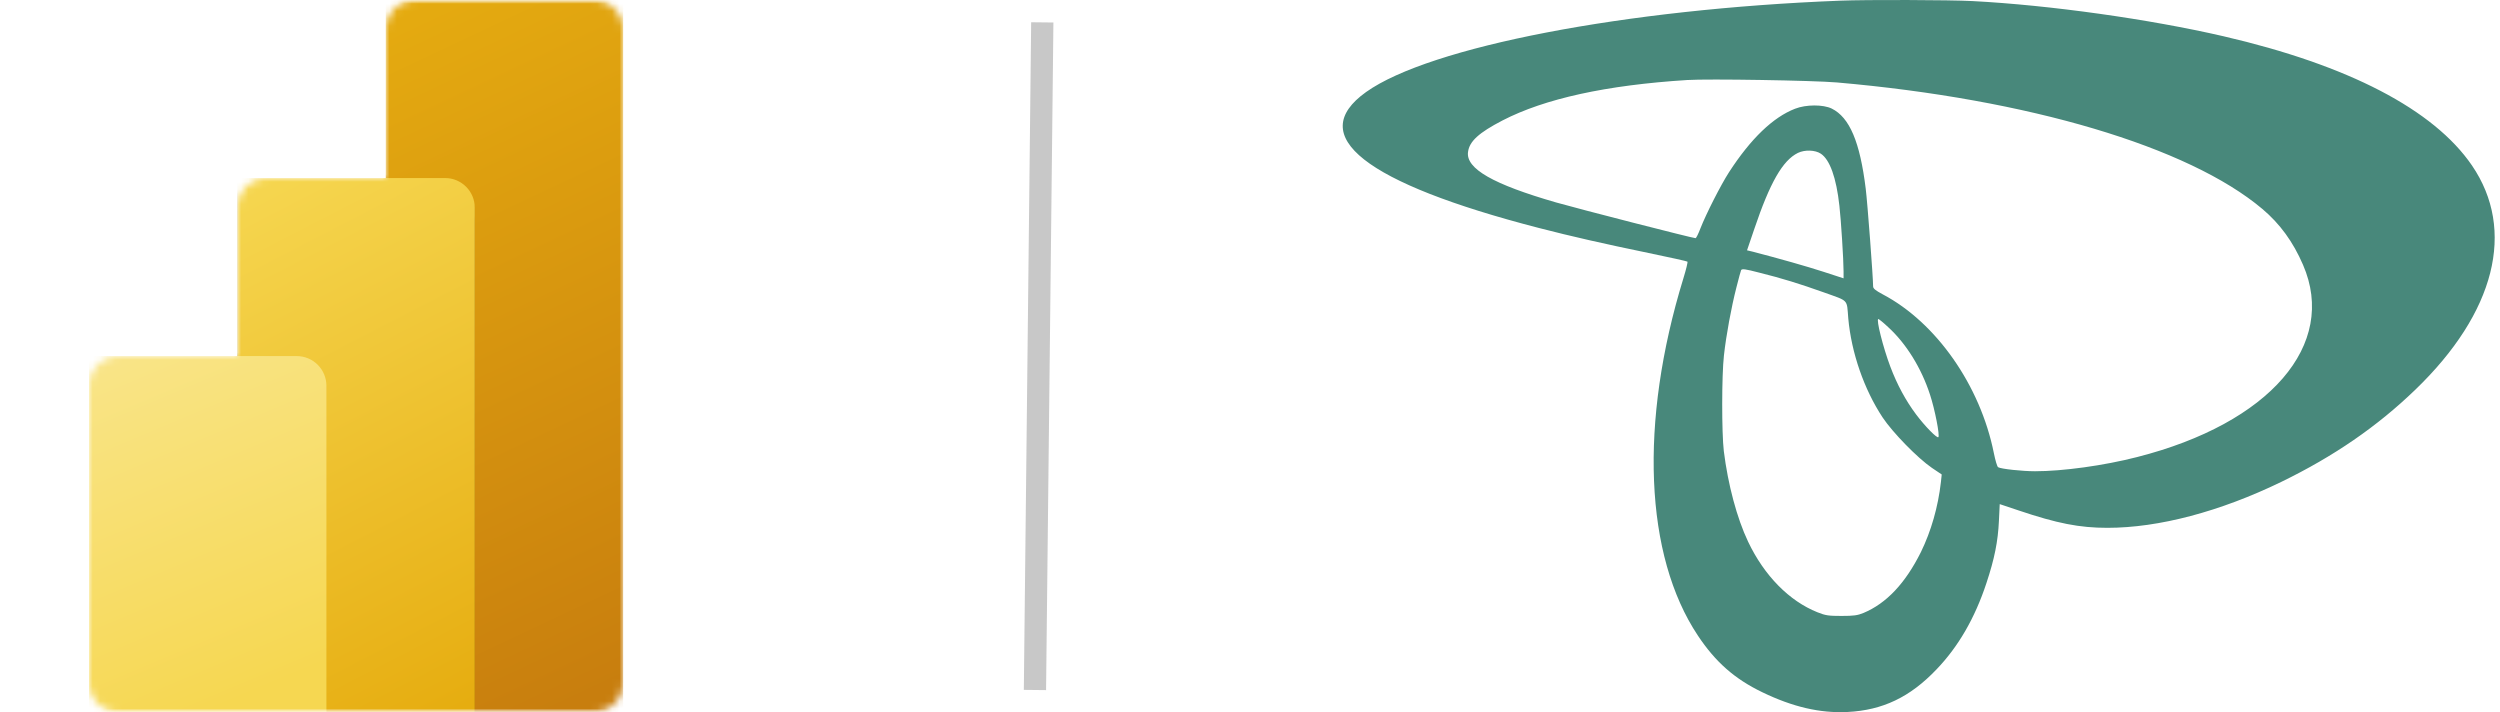 <svg width="337" height="96" viewBox="0 0 337 96" fill="none" xmlns="http://www.w3.org/2000/svg">
<g clip-path="url(#clip0_788_1887)">
<mask id="mask0_788_1887" style="mask-type:luminance" maskUnits="userSpaceOnUse" x="0" y="0" width="96" height="96">
<path d="M96 0H0V96H96V0Z" fill="white"/>
</mask>
<g mask="url(#mask0_788_1887)">
<mask id="mask1_788_1887" style="mask-type:alpha" maskUnits="userSpaceOnUse" x="12" y="0" width="72" height="96">
<path d="M52 4C52 2.939 52.421 1.922 53.172 1.172C53.922 0.421 54.939 0 56 0H80C81.061 0 82.078 0.421 82.828 1.172C83.579 1.922 84 2.939 84 4V92C84 93.061 83.579 94.078 82.828 94.828C82.078 95.579 81.061 96 80 96H16C14.939 96 13.922 95.579 13.172 94.828C12.421 94.078 12 93.061 12 92V52C12 50.939 12.421 49.922 13.172 49.172C13.922 48.421 14.939 48 16 48H32V28C32 26.939 32.421 25.922 33.172 25.172C33.922 24.421 34.939 24 36 24H52V4Z" fill="white"/>
</mask>
<g mask="url(#mask1_788_1887)">
<path d="M84 0V96H52V0H84Z" fill="url(#paint0_linear_788_1887)"/>
<g filter="url(#filter0_f_788_1887)">
<path d="M64 28.4V96.4H32V24.4H60C61.061 24.4 62.078 24.822 62.829 25.572C63.579 26.322 64 27.339 64 28.4Z" fill="black" fill-opacity="0.2"/>
</g>
<g filter="url(#filter1_f_788_1887)">
<path d="M64 30V98H32V26H60C61.061 26 62.078 26.421 62.829 27.171C63.579 27.921 64 28.939 64 30Z" fill="black" fill-opacity="0.18"/>
</g>
<path d="M64 28V96H32V24H60C61.061 24 62.078 24.421 62.829 25.172C63.579 25.922 64 26.939 64 28Z" fill="url(#paint1_linear_788_1887)"/>
<path d="M12 48V96H44V52C44 50.939 43.579 49.922 42.828 49.172C42.078 48.421 41.061 48 40 48H12Z" fill="url(#paint2_linear_788_1887)"/>
</g>
</g>
</g>
<path d="M248.061 0.091C219.12 1.217 192.731 6.302 184.152 12.403C175.881 18.306 183.971 24.662 207.428 30.727C211.844 31.871 216.26 32.87 222.233 34.105C225.057 34.686 227.409 35.213 227.464 35.267C227.536 35.322 227.283 36.339 226.921 37.519C220.948 56.95 221.69 74.892 228.876 85.679C231.247 89.239 233.817 91.509 237.545 93.307C241.672 95.304 245.364 96.158 249.038 95.976C253.78 95.74 257.472 93.979 261.038 90.238C263.988 87.168 266.214 83.319 267.771 78.597C268.857 75.328 269.327 72.986 269.454 70.225L269.563 67.955L272.115 68.809C277.291 70.552 280.314 71.151 284.078 71.151C290.992 71.151 299.245 68.972 307.517 64.959C314.612 61.508 320.44 57.495 325.58 52.537C336.367 42.15 339.172 31.018 333.218 22.301C328.059 14.764 316.584 8.79 299.716 4.885C289.743 2.579 276.314 0.69 265.888 0.145C262.793 -0.018 251.59 -0.054 248.061 0.091ZM247.608 11.114C273.454 13.366 295.01 19.776 304.965 28.166C307.336 30.164 309.109 32.597 310.449 35.703C315.118 46.472 305.978 57.059 288.06 61.617C283.608 62.761 278.069 63.524 274.323 63.524C272.621 63.524 269.707 63.215 269.345 62.979C269.219 62.907 268.965 62.053 268.766 61.054C266.938 51.956 261.002 43.475 253.798 39.68C252.785 39.135 252.495 38.899 252.495 38.59C252.495 37.41 251.735 27.331 251.5 25.442C250.721 19.123 249.328 15.836 246.92 14.637C245.762 14.074 243.464 14.074 241.979 14.655C239.011 15.8 236.007 18.687 233.075 23.209C231.952 24.952 229.998 28.802 229.219 30.782C228.948 31.508 228.64 32.107 228.568 32.107C228.188 32.107 212.822 28.166 209.781 27.295C201.274 24.843 197.582 22.737 197.89 20.485C198.071 19.05 199.356 17.888 202.541 16.235C208.242 13.293 216.532 11.477 227.428 10.787C230.233 10.606 244.441 10.842 247.608 11.114ZM245.454 20.721C246.667 21.538 247.536 23.953 247.952 27.749C248.169 29.619 248.513 35.067 248.513 36.575V37.519L245.78 36.629C243.482 35.885 239.952 34.886 236.26 33.923L235.5 33.742L236.477 30.872C238.595 24.607 240.296 21.629 242.359 20.612C243.301 20.158 244.694 20.212 245.454 20.721ZM237.165 36.756C240.169 37.501 242.631 38.264 245.835 39.408C249.273 40.642 248.929 40.279 249.147 42.913C249.563 47.543 251.264 52.465 253.78 56.278C255.138 58.312 258.486 61.744 260.422 63.07L261.744 63.96L261.635 64.977C261.255 68.337 260.314 71.605 258.938 74.42C256.839 78.633 254.287 81.339 251.192 82.629C250.396 82.955 249.889 83.028 248.242 83.028C246.504 83.028 246.088 82.974 245.002 82.538C241.201 81.03 237.817 77.598 235.645 73.022C234.142 69.862 232.93 65.322 232.369 60.8C232.079 58.33 232.079 50.612 232.387 47.907C232.694 45.146 233.382 41.423 234.07 38.736C234.378 37.537 234.649 36.502 234.703 36.411C234.83 36.211 235.21 36.248 237.165 36.756ZM254.54 44.111C256.966 46.327 259.011 49.632 260.169 53.209C260.821 55.189 261.508 58.712 261.291 58.93C261.11 59.111 259.499 57.477 258.287 55.861C256.911 54.026 255.735 51.865 254.812 49.414C253.834 46.817 252.875 43.003 253.201 43.003C253.273 43.003 253.889 43.494 254.54 44.111Z" fill="#48887B"/>
<line x1="140.5" y1="3.016" x2="139.511" y2="93.011" stroke="#5C5C5C" stroke-opacity="0.333" stroke-width="3"/>
<defs>
<filter id="filter0_f_788_1887" x="31.6" y="24" width="32.8" height="72.8" filterUnits="userSpaceOnUse" color-interpolation-filters="sRGB">
<feFlood flood-opacity="0" result="BackgroundImageFix"/>
<feBlend mode="normal" in="SourceGraphic" in2="BackgroundImageFix" result="shape"/>
<feGaussianBlur stdDeviation="0.2" result="effect1_foregroundBlur_788_1887"/>
</filter>
<filter id="filter1_f_788_1887" x="28" y="22" width="40" height="80" filterUnits="userSpaceOnUse" color-interpolation-filters="sRGB">
<feFlood flood-opacity="0" result="BackgroundImageFix"/>
<feBlend mode="normal" in="SourceGraphic" in2="BackgroundImageFix" result="shape"/>
<feGaussianBlur stdDeviation="2" result="effect1_foregroundBlur_788_1887"/>
</filter>
<linearGradient id="paint0_linear_788_1887" x1="46.666" y1="-7.58995e-07" x2="88.865" y2="89.447" gradientUnits="userSpaceOnUse">
<stop stop-color="#E6AD10"/>
<stop offset="1" stop-color="#C87E0E"/>
</linearGradient>
<linearGradient id="paint1_linear_788_1887" x1="31.997" y1="24" x2="67.486" y2="92.826" gradientUnits="userSpaceOnUse">
<stop stop-color="#F6D751"/>
<stop offset="1" stop-color="#E6AD10"/>
</linearGradient>
<linearGradient id="paint2_linear_788_1887" x1="11.997" y1="48" x2="31.608" y2="94.478" gradientUnits="userSpaceOnUse">
<stop stop-color="#F9E589"/>
<stop offset="1" stop-color="#F6D751"/>
</linearGradient>
<clipPath id="clip0_788_1887">
<rect width="96" height="96" fill="white"/>
</clipPath>
</defs>
</svg>
